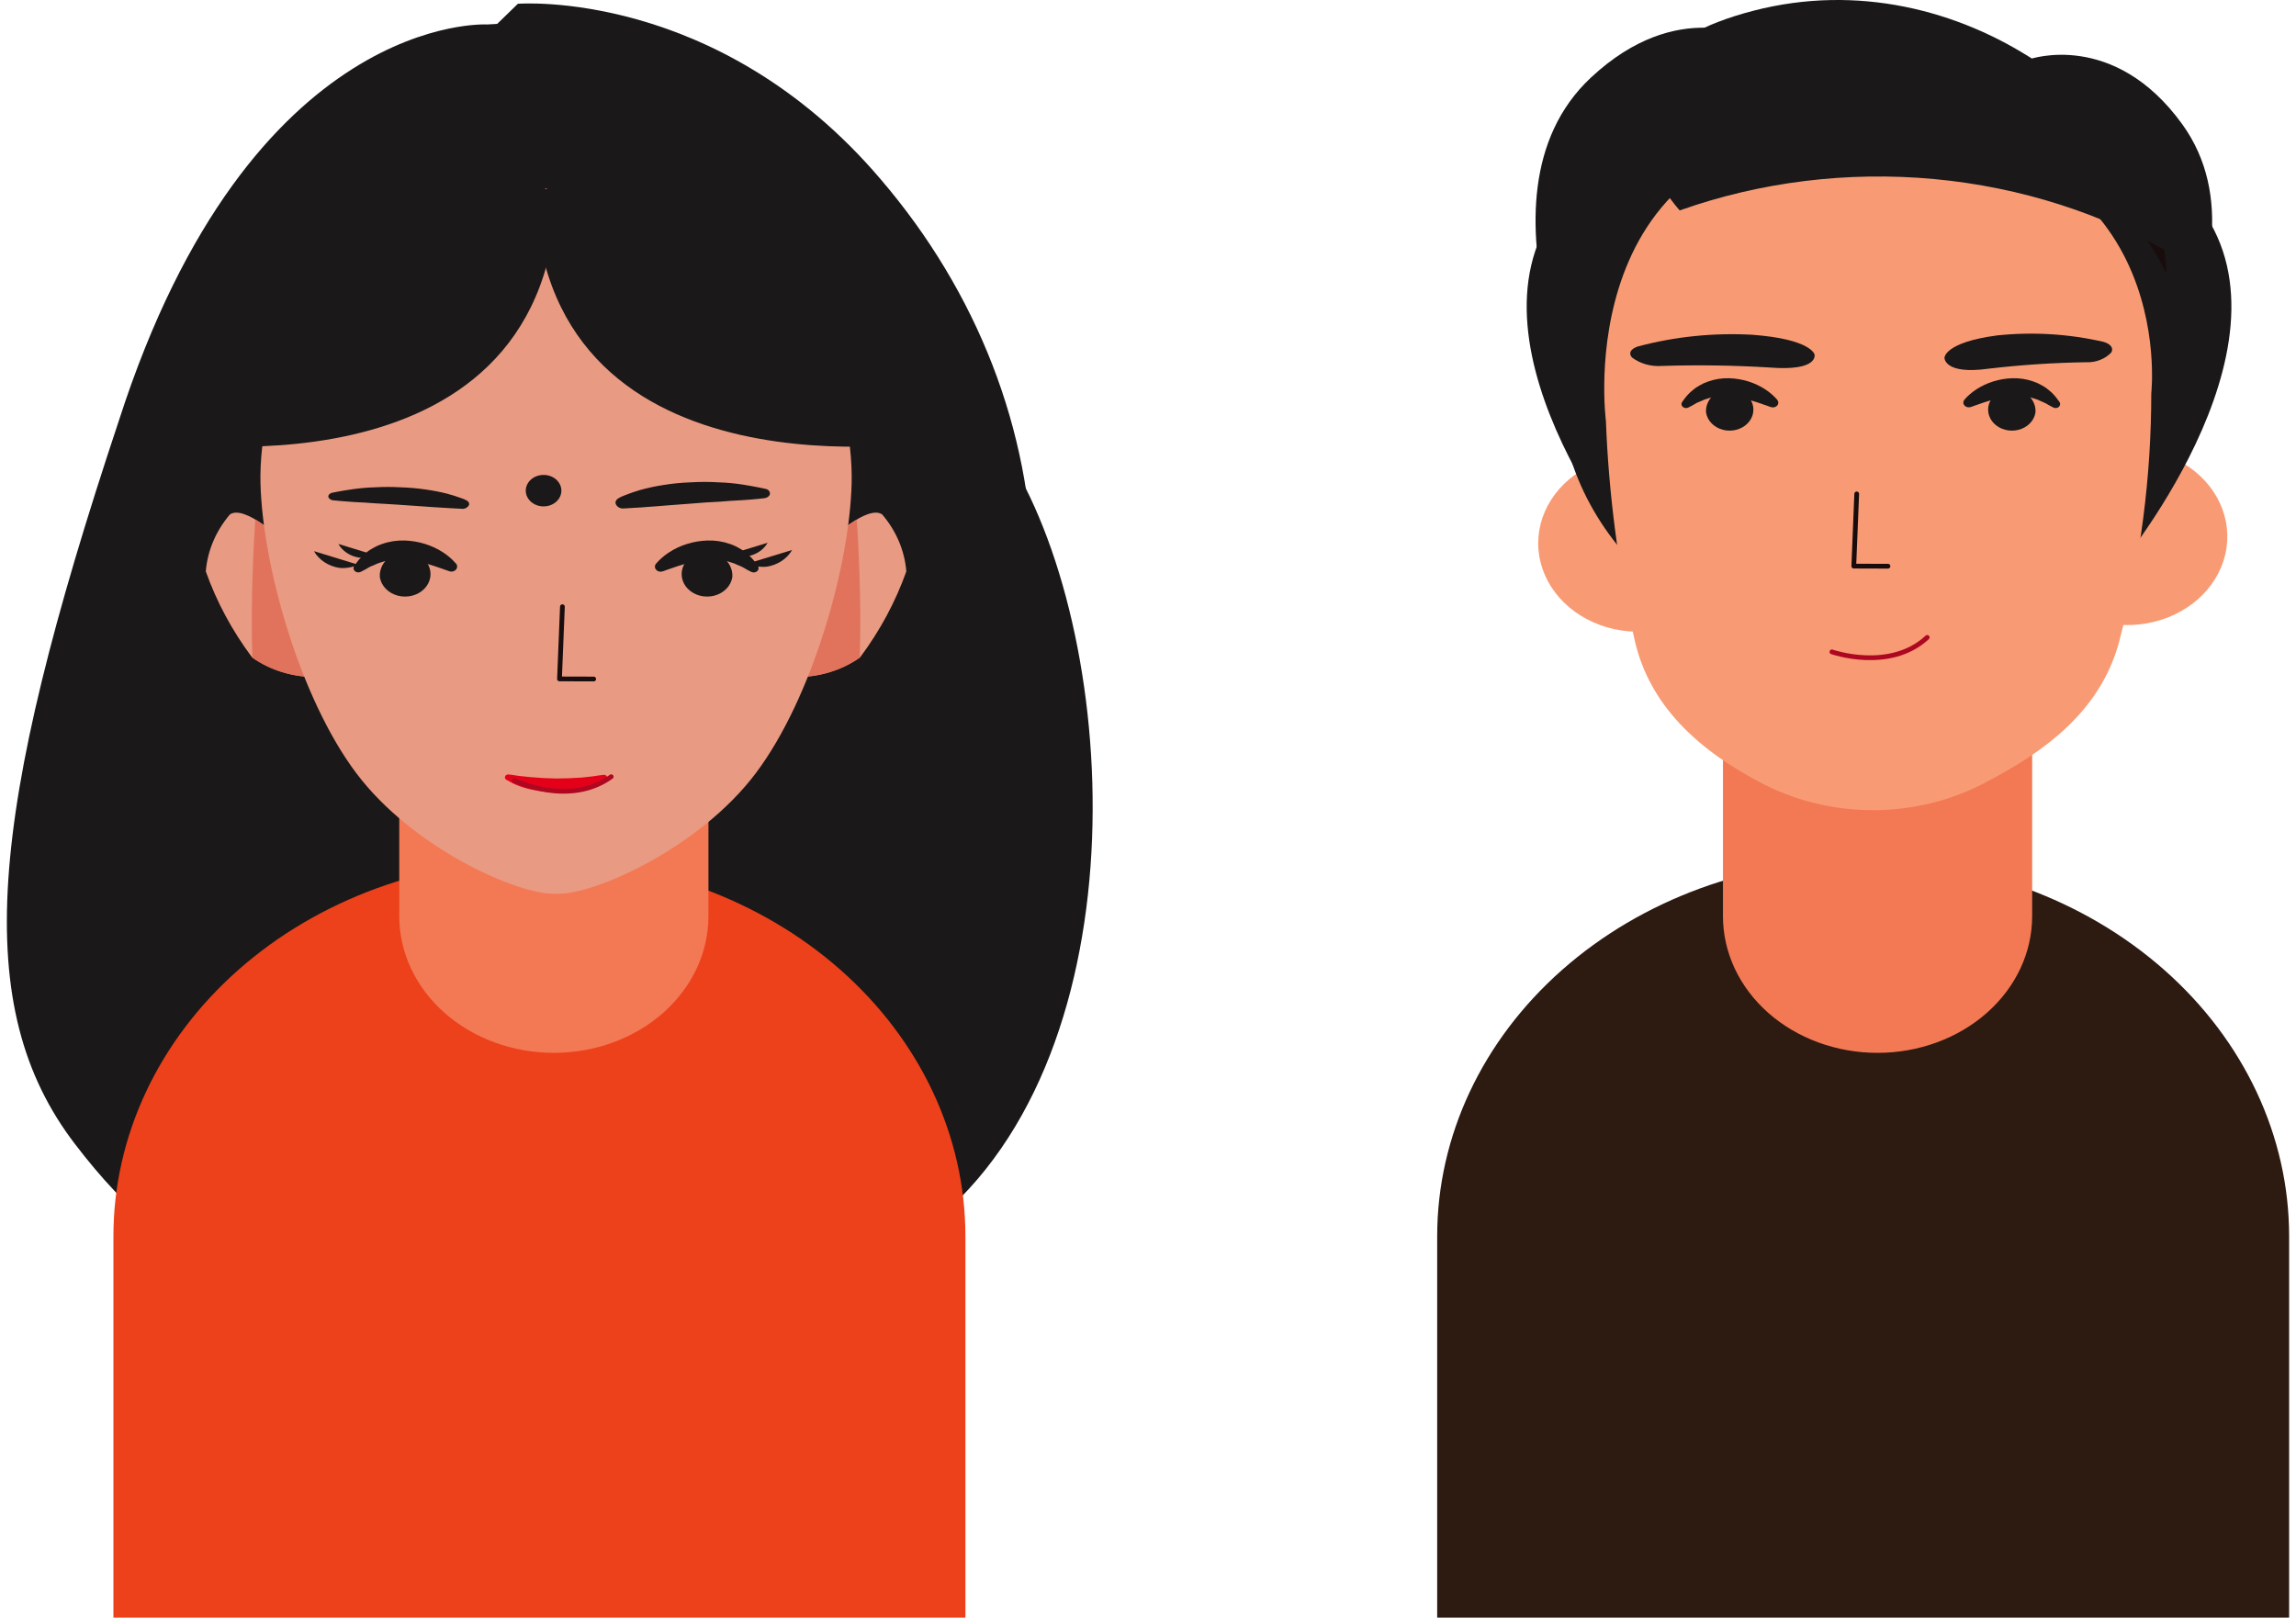<svg width="237" height="167" viewBox="0 0 237 167" fill="none" xmlns="http://www.w3.org/2000/svg">
<path d="M236.29 167V127.627C236.29 117.318 231.658 107.431 223.411 100.141C215.164 92.852 203.98 88.756 192.317 88.756C180.656 88.758 169.473 92.854 161.228 100.144C152.983 107.433 148.351 117.319 148.351 127.627V166.998L236.29 167Z" fill="#2D1A10"/>
<path d="M193.807 108.694C191.712 108.695 189.637 108.33 187.701 107.621C185.764 106.912 184.005 105.874 182.523 104.564C181.041 103.254 179.866 101.699 179.064 99.988C178.262 98.276 177.849 96.442 177.849 94.59V70.32H209.766V94.59C209.765 98.331 208.083 101.918 205.091 104.563C202.098 107.208 198.039 108.694 193.807 108.694Z" fill="#F37854"/>
<path d="M179.442 55.856C179.493 57.662 178.936 59.441 177.844 60.968C176.751 62.494 175.171 63.7 173.303 64.433C171.435 65.166 169.364 65.392 167.35 65.084C165.336 64.776 163.471 63.947 161.99 62.703C160.509 61.458 159.479 59.852 159.03 58.09C158.581 56.328 158.734 54.487 159.468 52.801C160.203 51.115 161.486 49.66 163.157 48.619C164.827 47.578 166.808 46.998 168.851 46.953C170.208 46.922 171.558 47.129 172.825 47.56C174.092 47.991 175.25 48.638 176.233 49.465C177.217 50.292 178.006 51.282 178.557 52.379C179.107 53.475 179.408 54.657 179.442 55.856Z" fill="#F89B74"/>
<path d="M209.246 55.364C209.238 57.17 209.837 58.938 210.967 60.444C212.096 61.95 213.705 63.126 215.591 63.823C217.476 64.52 219.553 64.708 221.559 64.362C223.565 64.015 225.41 63.151 226.861 61.878C228.311 60.605 229.301 58.98 229.707 57.21C230.113 55.439 229.915 53.602 229.14 51.93C228.364 50.259 227.045 48.828 225.35 47.819C223.654 46.81 221.659 46.269 219.615 46.262C218.258 46.258 216.913 46.49 215.658 46.945C214.402 47.4 213.261 48.069 212.298 48.914C211.335 49.76 210.57 50.764 210.046 51.871C209.522 52.977 209.25 54.164 209.246 55.364Z" fill="#F89B74"/>
<path d="M176.396 14.886C176.396 14.886 167.726 11.852 160.677 21.609C150.203 36.11 169.738 59.157 169.738 59.157L176.396 14.886Z" fill="#1A1818"/>
<path d="M181.087 4.022C181.087 4.022 173.215 -0.399 164.221 8.009C150.848 20.512 165.135 46.392 165.135 46.392L181.087 4.022Z" fill="#1A1818"/>
<path d="M211.525 14.886C211.525 14.886 220.197 11.852 227.243 21.609C237.72 36.11 218.185 59.157 218.185 59.157L211.525 14.886Z" fill="#1A1818"/>
<path d="M209.54 6.102C209.54 6.102 218.21 3.068 225.259 12.825C235.734 27.326 216.198 50.373 216.198 50.373L209.54 6.102Z" fill="#1A1818"/>
<path d="M200.064 10.046C200.064 10.046 207.699 5.313 217.126 13.355C231.127 25.307 218.187 51.735 218.187 51.735L200.064 10.046Z" fill="#190C0C"/>
<path d="M193.588 68.444C211.619 68.444 226.236 55.523 226.236 39.585C226.236 23.646 211.619 10.726 193.588 10.726C175.557 10.726 160.94 23.646 160.94 39.585C160.94 55.523 175.557 68.444 193.588 68.444Z" fill="#1A1818"/>
<path d="M222.062 40.585C222.062 49.188 220.958 57.764 218.771 66.147C217.151 72.339 212.57 76.671 206.092 80.163L204.916 80.799C201.498 82.614 197.596 83.594 193.61 83.637C189.623 83.681 185.695 82.788 182.227 81.049C175.194 77.478 170.264 72.762 168.742 66.121C167.051 58.643 166.056 51.056 165.765 43.435C165.765 43.435 161.785 13.193 192.219 13.187C225.173 13.182 222.062 40.585 222.062 40.585Z" fill="#F89B74"/>
<path d="M191.656 50.99L191.354 58.444L194.884 58.455" stroke="#180C0D" stroke-width="0.49" stroke-linecap="round" stroke-linejoin="round"/>
<path d="M200.715 36.942C200.715 36.942 200.677 38.703 205.263 38.062C208.595 37.67 211.95 37.448 215.312 37.396C215.807 37.421 216.302 37.342 216.758 37.167C217.213 36.993 217.616 36.726 217.934 36.389C218.191 35.947 217.887 35.514 217.134 35.292C213.543 34.466 209.809 34.241 206.125 34.63C200.679 35.358 200.715 36.942 200.715 36.942Z" fill="#1A1818"/>
<path d="M187.302 36.59C187.302 36.59 187.785 38.35 182.646 37.939C178.958 37.715 175.26 37.661 171.566 37.778C171.01 37.821 170.449 37.767 169.917 37.619C169.385 37.47 168.891 37.229 168.465 36.911C168.073 36.481 168.294 36.032 169.053 35.772C172.87 34.751 176.862 34.34 180.842 34.558C186.949 35.001 187.302 36.59 187.302 36.59Z" fill="#1A1818"/>
<path d="M189.095 67.297C189.095 67.297 195.064 69.393 198.934 65.803" stroke="#AE0721" stroke-width="0.49" stroke-linecap="round" stroke-linejoin="round"/>
<path d="M224.584 26.472C217.133 22.054 208.574 19.313 199.651 18.485C190.728 17.658 181.712 18.769 173.386 21.723C173.386 21.723 159.53 6.653 181.015 1.102C202.499 -4.449 222.619 12.041 224.584 26.472Z" fill="#1A1818"/>
<path d="M210.107 42.586C210.042 42.999 209.844 43.387 209.536 43.703C209.228 44.02 208.823 44.251 208.37 44.369C207.918 44.487 207.436 44.487 206.983 44.37C206.53 44.252 206.125 44.022 205.816 43.706C205.508 43.39 205.309 43.003 205.243 42.589C205.177 42.176 205.248 41.755 205.446 41.376C205.644 40.998 205.962 40.677 206.36 40.454C206.759 40.231 207.222 40.114 207.694 40.117C208.383 40.165 209.023 40.452 209.474 40.914C209.926 41.376 210.153 41.976 210.107 42.586Z" fill="#1A1818"/>
<path d="M202.762 41.275C203.119 40.863 203.54 40.498 204.013 40.192C205.089 39.49 206.378 39.091 207.714 39.047C208.46 39.024 209.203 39.139 209.895 39.386C210.213 39.491 210.515 39.63 210.795 39.8C211.052 39.932 211.287 40.094 211.495 40.282C211.813 40.538 212.093 40.829 212.327 41.149C212.501 41.372 212.59 41.495 212.59 41.504C212.651 41.599 212.668 41.712 212.636 41.818C212.604 41.924 212.526 42.015 212.419 42.071C212.349 42.106 212.27 42.125 212.189 42.125C212.109 42.125 212.03 42.106 211.96 42.071L211.89 42.038C211.89 42.038 211.75 41.97 211.525 41.847C211.413 41.785 211.284 41.709 211.133 41.62C210.961 41.534 210.785 41.456 210.605 41.386C210.413 41.288 210.209 41.21 209.997 41.154C209.776 41.073 209.546 41.015 209.31 40.98C209.071 40.92 208.824 40.887 208.575 40.883C208.318 40.862 208.06 40.862 207.803 40.883C207.276 40.92 206.754 41.002 206.245 41.128C205.737 41.237 205.265 41.4 204.847 41.525C204.007 41.804 203.453 42.014 203.453 42.014H203.437C203.326 42.056 203.202 42.064 203.084 42.038C202.967 42.013 202.862 41.954 202.786 41.871C202.71 41.788 202.666 41.685 202.662 41.578C202.658 41.471 202.693 41.366 202.762 41.279V41.275Z" fill="#1A1818"/>
<path d="M176.104 42.586C176.169 42.999 176.367 43.387 176.674 43.703C176.982 44.019 177.386 44.25 177.839 44.369C178.291 44.487 178.773 44.488 179.226 44.37C179.679 44.253 180.084 44.023 180.393 43.708C180.702 43.392 180.901 43.005 180.967 42.592C181.033 42.179 180.963 41.757 180.765 41.379C180.568 41 180.251 40.679 179.853 40.456C179.454 40.232 178.992 40.114 178.52 40.117C177.831 40.165 177.191 40.452 176.739 40.913C176.287 41.375 176.059 41.976 176.104 42.586Z" fill="#1A1818"/>
<path d="M183.456 41.275C183.1 40.864 182.679 40.499 182.207 40.191C181.131 39.491 179.841 39.092 178.506 39.047C177.76 39.024 177.016 39.139 176.324 39.385C176.007 39.491 175.706 39.63 175.427 39.8C175.17 39.931 174.935 40.094 174.727 40.282C174.409 40.538 174.128 40.83 173.892 41.148C173.721 41.372 173.633 41.495 173.633 41.504C173.58 41.582 173.558 41.673 173.57 41.764C173.583 41.854 173.628 41.938 173.7 42.003C173.771 42.068 173.865 42.111 173.967 42.124C174.069 42.138 174.172 42.121 174.262 42.078L174.331 42.045C174.331 42.045 174.47 41.977 174.696 41.854L175.088 41.627C175.231 41.53 175.439 41.488 175.617 41.393C175.81 41.296 176.015 41.218 176.227 41.161C176.448 41.08 176.678 41.021 176.914 40.987C177.154 40.926 177.402 40.894 177.651 40.89C177.908 40.869 178.167 40.869 178.424 40.89C178.95 40.927 179.472 41.009 179.981 41.135C180.487 41.244 180.962 41.407 181.375 41.532C182.215 41.811 182.77 42.02 182.77 42.02H182.784C182.895 42.063 183.019 42.072 183.137 42.047C183.255 42.021 183.36 41.962 183.437 41.879C183.513 41.796 183.557 41.693 183.561 41.586C183.565 41.479 183.53 41.373 183.46 41.285L183.456 41.275Z" fill="#1A1818"/>
<path d="M50.292 2.526C50.292 2.526 25.895 1.116 12.279 43.402C-1.339 84.276 -3.042 104.01 7.738 118.106C18.519 132.202 29.867 137.134 49.726 125.858C49.726 125.858 70.151 144.182 93.982 127.972C117.812 111.761 116.11 68.067 104.768 48.334C93.427 28.601 80.363 0.411 50.292 2.526Z" fill="#1A1818"/>
<path d="M99.653 167V127.627C99.653 117.318 95.021 107.431 86.775 100.142C78.528 92.852 67.344 88.757 55.681 88.756C44.019 88.756 32.834 92.852 24.587 100.141C16.341 107.431 11.708 117.318 11.708 127.627V166.998L99.653 167Z" fill="#EC411B"/>
<path d="M57.17 108.694C55.075 108.695 52.999 108.33 51.063 107.621C49.127 106.913 47.368 105.874 45.886 104.564C44.404 103.254 43.229 101.699 42.427 99.988C41.625 98.276 41.212 96.442 41.212 94.59V70.32H73.128V94.59C73.128 96.442 72.715 98.276 71.913 99.988C71.111 101.699 69.936 103.254 68.454 104.564C66.972 105.874 65.213 106.913 63.277 107.621C61.341 108.33 59.266 108.695 57.17 108.694Z" fill="#F37854"/>
<path d="M39.357 14.104C39.357 14.104 45.324 31.111 74.069 39.888C102.814 48.665 106.625 59.089 106.625 59.089C106.428 44.418 100.914 30.189 90.893 18.492C74.074 -1.257 53.457 0.39 53.457 0.39L39.357 14.104Z" fill="#1A1818"/>
<path d="M57.352 80.627C80.049 80.627 98.449 64.767 98.449 45.203C98.449 25.639 80.049 9.779 57.352 9.779C34.655 9.779 16.256 25.639 16.256 45.203C16.256 64.767 34.655 80.627 57.352 80.627Z" fill="#1A1818"/>
<path d="M84.485 56.897C85.754 55.496 89.625 52.084 91.067 53.114C92.52 54.82 93.383 56.862 93.554 58.992C92.442 62.12 90.844 65.096 88.804 67.834C86.898 69.201 84.506 69.927 82.052 69.885L84.485 56.897Z" fill="#E99A82"/>
<path d="M88.749 67.901C88.945 61.879 88.569 55.52 88.441 53.639C86.964 54.568 85.634 55.666 84.485 56.905L82.052 69.907C84.479 69.942 86.845 69.233 88.749 67.901Z" fill="#E1735D"/>
<path d="M30.311 56.897C29.041 55.496 25.171 52.084 23.728 53.114C22.277 54.821 21.414 56.862 21.243 58.993C22.354 62.12 23.953 65.096 25.993 67.834C27.898 69.201 30.29 69.928 32.743 69.885L30.311 56.897Z" fill="#E99A82"/>
<path d="M26.048 67.901C25.84 61.879 26.227 55.52 26.354 53.639C27.832 54.567 29.162 55.666 30.311 56.905L32.743 69.907C30.316 69.942 27.951 69.234 26.048 67.901Z" fill="#E1735D"/>
<path d="M57.397 19.451C31.327 19.451 26.678 41.327 26.887 49.872C27.097 58.417 30.947 72.062 36.778 79.821C42.608 87.581 53.544 92.451 57.397 92.274C61.247 92.447 72.183 87.574 78.015 79.821C83.848 72.069 87.702 58.417 87.91 49.872C88.118 41.327 83.465 19.451 57.397 19.451Z" fill="#E99A82"/>
<path d="M75.592 59.585C75.522 60.028 75.31 60.443 74.98 60.782C74.651 61.12 74.218 61.367 73.733 61.494C73.248 61.62 72.733 61.621 72.248 61.495C71.763 61.369 71.33 61.122 70.999 60.784C70.669 60.446 70.456 60.031 70.386 59.589C70.316 59.147 70.391 58.696 70.603 58.29C70.816 57.885 71.156 57.542 71.583 57.303C72.01 57.065 72.505 56.939 73.01 56.943C73.747 56.995 74.432 57.301 74.915 57.795C75.398 58.29 75.641 58.933 75.592 59.585Z" fill="#1A1818"/>
<path d="M67.727 58.183C68.108 57.741 68.558 57.351 69.064 57.023C70.215 56.273 71.595 55.847 73.024 55.801C73.822 55.775 74.616 55.898 75.356 56.161C75.696 56.274 76.019 56.423 76.319 56.605C76.592 56.749 76.844 56.924 77.066 57.125C77.408 57.398 77.708 57.709 77.957 58.051C78.143 58.29 78.237 58.431 78.237 58.431C78.292 58.514 78.315 58.611 78.302 58.708C78.288 58.804 78.24 58.893 78.164 58.963C78.088 59.032 77.988 59.078 77.88 59.093C77.772 59.107 77.66 59.09 77.564 59.044L77.49 59.01C77.49 59.01 77.339 58.938 77.098 58.805C76.98 58.739 76.841 58.656 76.68 58.562C76.497 58.47 76.308 58.387 76.115 58.313C75.91 58.208 75.692 58.124 75.464 58.065C75.228 57.976 74.981 57.911 74.729 57.872C74.474 57.808 74.209 57.773 73.944 57.77C73.669 57.743 73.392 57.74 73.117 57.76C72.553 57.799 71.995 57.886 71.451 58.021C70.908 58.139 70.404 58.313 69.957 58.446C69.059 58.744 68.465 58.966 68.465 58.966H68.449C68.329 59.018 68.194 59.032 68.064 59.006C67.934 58.981 67.818 58.917 67.734 58.826C67.651 58.735 67.605 58.621 67.603 58.504C67.602 58.386 67.646 58.272 67.727 58.179V58.183Z" fill="#1A1818"/>
<path d="M63.848 51.432C64.028 51.325 64.22 51.234 64.42 51.161C64.954 50.944 65.501 50.753 66.06 50.591C66.85 50.37 67.656 50.196 68.472 50.071C69.41 49.918 70.36 49.826 71.314 49.795C72.266 49.736 73.222 49.736 74.175 49.795C75.004 49.822 75.829 49.898 76.646 50.022C78.076 50.251 79 50.466 79 50.466C79.079 50.476 79.155 50.501 79.222 50.539C79.289 50.577 79.347 50.628 79.39 50.688C79.433 50.748 79.46 50.815 79.47 50.885C79.48 50.955 79.473 51.026 79.449 51.094C79.398 51.187 79.321 51.266 79.225 51.325C79.129 51.384 79.018 51.42 78.902 51.43L78.845 51.439C78.845 51.439 77.9 51.557 76.529 51.642C75.844 51.664 75.048 51.735 74.209 51.798C73.361 51.829 72.469 51.895 71.583 51.971C70.696 52.047 69.818 52.111 68.974 52.17C68.131 52.229 67.372 52.311 66.689 52.344C66.031 52.413 65.436 52.41 65.072 52.451L64.436 52.489C64.237 52.518 64.032 52.477 63.864 52.377C63.697 52.277 63.579 52.124 63.534 51.95C63.526 51.856 63.546 51.763 63.592 51.678C63.638 51.593 63.709 51.521 63.797 51.468L63.848 51.432Z" fill="#1A1818"/>
<path d="M39.209 59.585C39.279 60.027 39.491 60.443 39.82 60.781C40.15 61.12 40.582 61.367 41.067 61.494C41.551 61.62 42.067 61.621 42.551 61.495C43.036 61.37 43.47 61.123 43.8 60.786C44.131 60.448 44.344 60.033 44.415 59.591C44.485 59.149 44.41 58.698 44.199 58.293C43.987 57.887 43.648 57.544 43.221 57.305C42.795 57.066 42.299 56.94 41.794 56.943C41.057 56.995 40.372 57.301 39.888 57.795C39.405 58.29 39.161 58.933 39.209 59.585Z" fill="#1A1818"/>
<path d="M47.066 58.182C46.687 57.742 46.237 57.352 45.733 57.024C44.582 56.274 43.202 55.848 41.773 55.8C40.974 55.774 40.178 55.897 39.437 56.161C39.099 56.274 38.777 56.423 38.478 56.603C38.203 56.746 37.951 56.921 37.729 57.123C37.388 57.397 37.088 57.708 36.837 58.049C36.652 58.288 36.558 58.427 36.558 58.429C36.492 58.531 36.474 58.651 36.508 58.765C36.542 58.879 36.626 58.976 36.74 59.035C36.815 59.073 36.9 59.093 36.986 59.093C37.072 59.093 37.156 59.073 37.231 59.035L37.307 59.001C37.307 59.001 37.454 58.928 37.7 58.796L38.115 58.553C38.27 58.449 38.492 58.406 38.68 58.304C38.888 58.2 39.107 58.116 39.335 58.054C39.571 57.966 39.817 57.902 40.069 57.863C40.324 57.8 40.588 57.765 40.853 57.761C41.127 57.734 41.404 57.731 41.679 57.751C42.243 57.79 42.801 57.877 43.346 58.013C43.887 58.129 44.391 58.304 44.836 58.437C45.734 58.735 46.329 58.957 46.329 58.957H46.344C46.464 59.008 46.599 59.022 46.728 58.996C46.857 58.971 46.972 58.907 47.056 58.816C47.139 58.726 47.186 58.613 47.188 58.496C47.189 58.379 47.147 58.265 47.066 58.172V58.182Z" fill="#1A1818"/>
<path d="M48.135 51.649C47.97 51.559 47.795 51.485 47.613 51.427C47.126 51.248 46.628 51.091 46.122 50.957C45.4 50.777 44.667 50.636 43.926 50.534C43.068 50.408 42.201 50.332 41.331 50.307C40.464 50.258 39.593 50.258 38.725 50.307C37.971 50.328 37.219 50.391 36.474 50.494C35.171 50.681 34.332 50.86 34.332 50.86C33.995 50.928 33.812 51.162 33.922 51.38C33.973 51.459 34.045 51.526 34.132 51.574C34.219 51.622 34.318 51.651 34.42 51.657H34.477C34.477 51.657 35.336 51.755 36.581 51.831C37.205 51.848 37.931 51.907 38.696 51.959C39.461 52.011 40.282 52.039 41.094 52.103C41.906 52.167 42.704 52.219 43.465 52.266C44.226 52.313 44.926 52.382 45.548 52.405C46.136 52.46 46.689 52.458 47.021 52.491L47.609 52.523C47.784 52.551 47.964 52.521 48.115 52.44C48.267 52.358 48.379 52.23 48.431 52.08C48.437 52.002 48.419 51.922 48.377 51.852C48.336 51.782 48.273 51.724 48.196 51.683L48.135 51.649Z" fill="#1A1818"/>
<path d="M52.493 79.953C52.493 79.953 52.658 79.963 52.94 80.007C53.318 80.075 53.7 80.125 54.083 80.157C54.529 80.203 55.032 80.261 55.617 80.289C56.182 80.348 56.794 80.333 57.398 80.369C58.004 80.34 58.618 80.369 59.184 80.317C59.467 80.287 59.755 80.308 60.014 80.277L60.749 80.194C61.218 80.161 61.593 80.081 61.865 80.043C62.138 80.005 62.301 79.993 62.301 79.993H62.34C62.377 79.99 62.416 79.993 62.452 80.002C62.488 80.012 62.522 80.028 62.551 80.049C62.58 80.071 62.604 80.097 62.622 80.126C62.639 80.156 62.65 80.188 62.654 80.222C62.659 80.267 62.651 80.314 62.629 80.355C62.606 80.397 62.572 80.432 62.528 80.457C62.528 80.457 62.391 80.542 62.136 80.674C61.788 80.865 61.42 81.025 61.038 81.154C60.499 81.341 59.942 81.486 59.375 81.586C58.723 81.697 58.061 81.759 57.398 81.772C56.734 81.772 56.071 81.719 55.419 81.612C54.836 81.529 54.267 81.388 53.72 81.191C53.345 81.065 52.986 80.905 52.65 80.712C52.403 80.584 52.258 80.499 52.258 80.499C52.185 80.452 52.135 80.382 52.12 80.304C52.106 80.225 52.127 80.144 52.179 80.079C52.214 80.036 52.262 80.002 52.317 79.979C52.372 79.957 52.432 79.948 52.493 79.953Z" fill="#E50019"/>
<path d="M77.215 58.172C77.811 58.456 78.492 58.571 79.165 58.5C79.719 58.409 80.242 58.207 80.693 57.908C81.144 57.609 81.511 57.222 81.765 56.777" fill="#1A1818"/>
<path d="M75.522 57.172C76.009 57.404 76.564 57.497 77.113 57.439C77.566 57.366 77.993 57.201 78.361 56.957C78.73 56.713 79.029 56.397 79.235 56.033" fill="#1A1818"/>
<path d="M36.956 58.296C36.36 58.58 35.679 58.694 35.007 58.623C34.452 58.533 33.929 58.331 33.478 58.032C33.027 57.733 32.661 57.345 32.408 56.9" fill="#1A1818"/>
<path d="M38.641 57.295C38.155 57.528 37.599 57.621 37.05 57.564C36.597 57.49 36.17 57.325 35.802 57.081C35.434 56.836 35.135 56.52 34.928 56.156" fill="#1A1818"/>
<path d="M16.299 45.548C16.299 45.548 55.987 52.136 57.484 20.487C57.476 20.491 37.438 0.362 16.299 45.548Z" fill="#1A1818"/>
<path d="M96.406 45.548C96.406 45.548 56.717 52.136 55.221 20.487C55.229 20.491 75.266 0.362 96.406 45.548Z" fill="#1A1818"/>
<path d="M57.947 50.654C57.947 49.757 57.124 49.029 56.109 49.029C55.094 49.029 54.271 49.757 54.271 50.654C54.271 51.551 55.094 52.278 56.109 52.278C57.124 52.278 57.947 51.551 57.947 50.654Z" fill="#1A1818"/>
<path d="M58.054 62.635L57.753 70.089L61.282 70.099" stroke="#180C0D" stroke-width="0.49" stroke-linecap="round" stroke-linejoin="round"/>
<path d="M53.118 80.582C53.118 80.582 58.745 83.322 63.091 80.185" stroke="#AE0721" stroke-width="0.49" stroke-linecap="round" stroke-linejoin="round"/>
</svg>
